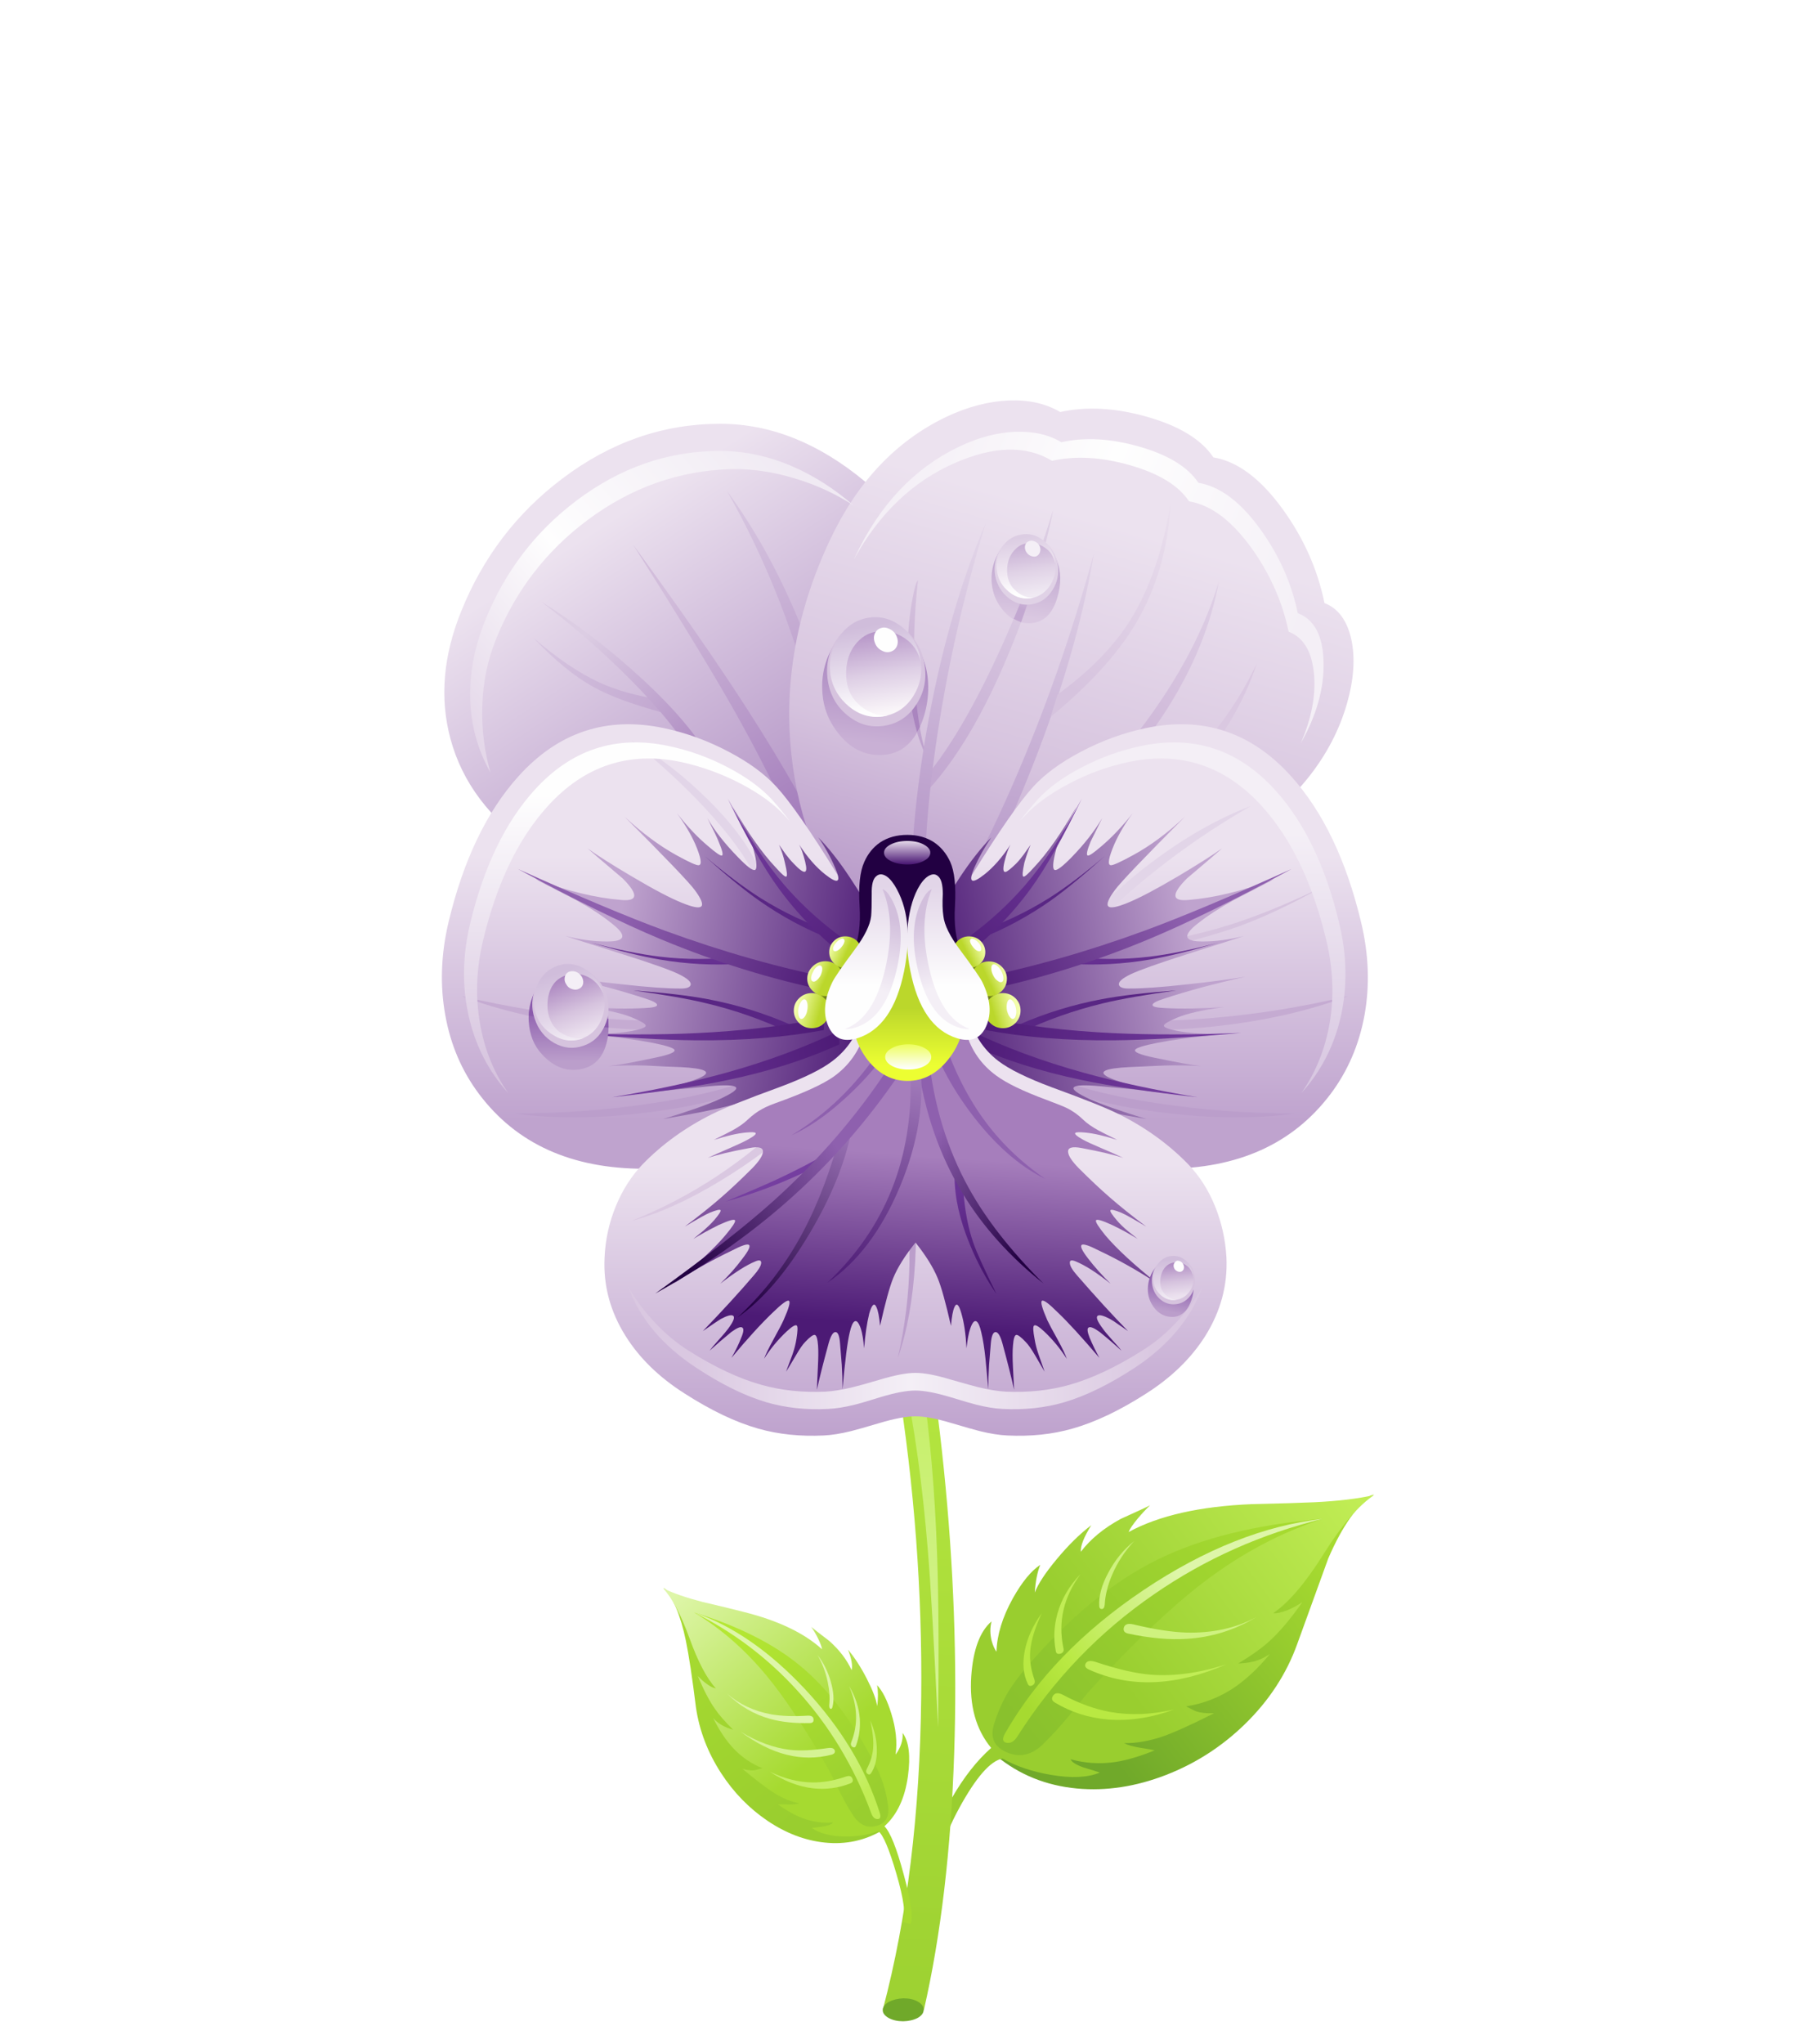 <svg xmlns="http://www.w3.org/2000/svg" xmlns:xlink="http://www.w3.org/1999/xlink" preserveAspectRatio="none" width="284" height="320"><defs><linearGradient id="a" gradientUnits="userSpaceOnUse" x1="-470.438" y1="1071.513" x2="-410.362" y2="1024.587" spreadMethod="pad"><stop offset="0%" stop-color="#70A92A"/><stop offset="100%" stop-color="#A6DA30"/></linearGradient><linearGradient id="b" gradientUnits="userSpaceOnUse" x1="-469.637" y1="1049.313" x2="-406.162" y2="1001.488" spreadMethod="pad"><stop offset="0%" stop-color="#99CE2F"/><stop offset="100%" stop-color="#C1ED55"/></linearGradient><linearGradient id="c" gradientUnits="userSpaceOnUse" x1="-492.2" y1="1066.05" x2="-429.4" y2="1013.35" spreadMethod="pad"><stop offset="0%" stop-color="#89C12D"/><stop offset="100%" stop-color="#A6DA30"/></linearGradient><linearGradient id="d" gradientUnits="userSpaceOnUse" x1="-489.087" y1="1062.775" x2="-446.712" y2="1030.825" spreadMethod="pad"><stop offset="0%" stop-color="#A6DA30"/><stop offset="29.804%" stop-color="#B9E942"/><stop offset="100%" stop-color="#DEF6A9"/></linearGradient><linearGradient id="e" gradientUnits="userSpaceOnUse" x1="-546" y1="1168.113" x2="-534.2" y2="942.688" spreadMethod="pad"><stop offset="0%" stop-color="#99CE2F"/><stop offset="100%" stop-color="#B9E942"/></linearGradient><linearGradient id="f" gradientUnits="userSpaceOnUse" x1="-516.587" y1="981.1" x2="-518.012" y2="1063.1" spreadMethod="pad"><stop offset="0%" stop-color="#C7EF6A"/><stop offset="100%" stop-color="#D5F394"/></linearGradient><linearGradient id="g" gradientUnits="userSpaceOnUse" x1="-545.087" y1="1088.112" x2="-579.113" y2="1046.087" spreadMethod="pad"><stop offset="0%" stop-color="#99CE2F"/><stop offset="100%" stop-color="#A6DA30"/></linearGradient><linearGradient id="h" gradientUnits="userSpaceOnUse" x1="-541.95" y1="1072.638" x2="-579.05" y2="1029.962" spreadMethod="pad"><stop offset="0%" stop-color="#A6DA30"/><stop offset="100%" stop-color="#DEF6A9"/></linearGradient><linearGradient id="i" gradientUnits="userSpaceOnUse" x1="-529" y1="1086.412" x2="-565.7" y2="1041.088" spreadMethod="pad"><stop offset="0%" stop-color="#99CE2F"/><stop offset="100%" stop-color="#B4E732"/></linearGradient><linearGradient id="j" gradientUnits="userSpaceOnUse" x1="-530.688" y1="1084.025" x2="-555.412" y2="1055.575" spreadMethod="pad"><stop offset="0%" stop-color="#C1ED55"/><stop offset="29.804%" stop-color="#CFF27F"/><stop offset="100%" stop-color="#DEF6A9"/></linearGradient><linearGradient id="k" gradientUnits="userSpaceOnUse" x1="-600.487" y1="750.2" x2="-545.612" y2="834.7" spreadMethod="pad"><stop offset="0%" stop-color="#ECE2EF"/><stop offset="100%" stop-color="#AE8DC2"/></linearGradient><linearGradient id="l" gradientUnits="userSpaceOnUse" x1="-619.837" y1="781.337" x2="-581.363" y2="802.663" spreadMethod="pad"><stop offset="0%" stop-color="#D8C7E1"/><stop offset="100%" stop-color="#BFA3CE"/></linearGradient><linearGradient id="m" gradientUnits="userSpaceOnUse" x1="-605.575" y1="779.5" x2="-573.325" y2="812.9" spreadMethod="pad"><stop offset="0%" stop-color="#DCCDE3"/><stop offset="100%" stop-color="#AA85BF"/></linearGradient><linearGradient id="n" gradientUnits="userSpaceOnUse" x1="-585.575" y1="769.613" x2="-540.825" y2="844.087" spreadMethod="pad"><stop offset="0%" stop-color="#D2BDDB"/><stop offset="100%" stop-color="#986DB4"/></linearGradient><linearGradient id="o" gradientUnits="userSpaceOnUse" x1="-568.462" y1="743.962" x2="-549.837" y2="787.837" spreadMethod="pad"><stop offset="0%" stop-color="#D8C7E1"/><stop offset="100%" stop-color="#BFA3CE"/></linearGradient><linearGradient id="p" gradientUnits="userSpaceOnUse" x1="-466.6" y1="750.8" x2="-496.4" y2="854.7" spreadMethod="pad"><stop offset="0%" stop-color="#ECE2EF"/><stop offset="63.137%" stop-color="#D6C3DE"/><stop offset="100%" stop-color="#BB9ECB"/></linearGradient><linearGradient id="q" gradientUnits="userSpaceOnUse" x1="-517.337" y1="807.425" x2="-520.262" y2="765.675" spreadMethod="pad"><stop offset="0%" stop-color="#BFA3CE"/><stop offset="100%" stop-color="#D6C3DE"/></linearGradient><linearGradient id="r" gradientUnits="userSpaceOnUse" x1="-427.262" y1="765.013" x2="-466.537" y2="805.688" spreadMethod="pad"><stop offset="0%" stop-color="#E2D5E8"/><stop offset="100%" stop-color="#CDB5D7"/></linearGradient><linearGradient id="s" gradientUnits="userSpaceOnUse" x1="-482.9" y1="753.412" x2="-503.5" y2="842.688" spreadMethod="pad"><stop offset="0%" stop-color="#E2D5E8"/><stop offset="100%" stop-color="#B799C9"/></linearGradient><linearGradient id="t" gradientUnits="userSpaceOnUse" x1="-459.4" y1="838.025" x2="-459.4" y2="907.775" spreadMethod="pad"><stop offset="0%" stop-color="#ECE2EF"/><stop offset="100%" stop-color="#BFA3CE"/></linearGradient><linearGradient id="u" gradientUnits="userSpaceOnUse" x1="-444.95" y1="861.538" x2="-513.75" y2="876.163" spreadMethod="pad"><stop offset="0%" stop-color="#BFA3CE"/><stop offset="100%" stop-color="#4C1A75"/></linearGradient><linearGradient id="v" gradientUnits="userSpaceOnUse" x1="-448.75" y1="898.537" x2="-505.25" y2="887.563" spreadMethod="pad"><stop offset="0%" stop-color="#753EA0"/><stop offset="100%" stop-color="#4C1A75"/></linearGradient><linearGradient id="w" gradientUnits="userSpaceOnUse" x1="-474.887" y1="829.2" x2="-513.612" y2="866.6" spreadMethod="pad"><stop offset="0%" stop-color="#753EA0"/><stop offset="100%" stop-color="#4C1A75"/></linearGradient><linearGradient id="x" gradientUnits="userSpaceOnUse" x1="-439.025" y1="885.288" x2="-501.275" y2="883.113" spreadMethod="pad"><stop offset="0%" stop-color="#753EA0"/><stop offset="100%" stop-color="#4C1A75"/></linearGradient><linearGradient id="y" gradientUnits="userSpaceOnUse" x1="-447.637" y1="853.45" x2="-500.963" y2="872.85" spreadMethod="pad"><stop offset="0%" stop-color="#8E60AE"/><stop offset="100%" stop-color="#4C1A75"/></linearGradient><linearGradient id="z" gradientUnits="userSpaceOnUse" x1="-448.3" y1="832.013" x2="-448.3" y2="897.487" spreadMethod="pad"><stop offset="0%" stop-color="#F4EFF6"/><stop offset="100%" stop-color="#D8C7E1"/></linearGradient><linearGradient id="A" gradientUnits="userSpaceOnUse" x1="-583.7" y1="838.025" x2="-583.7" y2="907.775" spreadMethod="pad"><stop offset="0%" stop-color="#ECE2EF"/><stop offset="100%" stop-color="#BFA3CE"/></linearGradient><linearGradient id="B" gradientUnits="userSpaceOnUse" x1="-598.188" y1="861.938" x2="-529.112" y2="875.362" spreadMethod="pad"><stop offset="0%" stop-color="#BFA3CE"/><stop offset="100%" stop-color="#4C1A75"/></linearGradient><linearGradient id="C" gradientUnits="userSpaceOnUse" x1="-594.3" y1="898.537" x2="-537.8" y2="887.563" spreadMethod="pad"><stop offset="0%" stop-color="#753EA0"/><stop offset="100%" stop-color="#4C1A75"/></linearGradient><linearGradient id="D" gradientUnits="userSpaceOnUse" x1="-568.337" y1="829.45" x2="-528.962" y2="866.15" spreadMethod="pad"><stop offset="0%" stop-color="#753EA0"/><stop offset="100%" stop-color="#4C1A75"/></linearGradient><linearGradient id="E" gradientUnits="userSpaceOnUse" x1="-604.025" y1="885.288" x2="-541.775" y2="883.113" spreadMethod="pad"><stop offset="0%" stop-color="#753EA0"/><stop offset="100%" stop-color="#4C1A75"/></linearGradient><linearGradient id="F" gradientUnits="userSpaceOnUse" x1="-595.675" y1="854.113" x2="-542.025" y2="872.587" spreadMethod="pad"><stop offset="0%" stop-color="#8E60AE"/><stop offset="100%" stop-color="#4C1A75"/></linearGradient><linearGradient id="G" gradientUnits="userSpaceOnUse" x1="-518.7" y1="919.087" x2="-518.7" y2="990.012" spreadMethod="pad"><stop offset="0%" stop-color="#ECE2EF"/><stop offset="100%" stop-color="#BFA3CE"/></linearGradient><linearGradient id="H" gradientUnits="userSpaceOnUse" x1="-519.525" y1="962.05" x2="-516.375" y2="917.05" spreadMethod="pad"><stop offset="0%" stop-color="#4C1A75"/><stop offset="100%" stop-color="#A67EBC"/></linearGradient><linearGradient id="I" gradientUnits="userSpaceOnUse" x1="-497.563" y1="952.3" x2="-508.138" y2="926.1" spreadMethod="pad"><stop offset="0%" stop-color="#401068"/><stop offset="100%" stop-color="#6A3496"/></linearGradient><linearGradient id="J" gradientUnits="userSpaceOnUse" x1="-483.113" y1="935.025" x2="-512.487" y2="910.375" spreadMethod="pad"><stop offset="0%" stop-color="#220042"/><stop offset="100%" stop-color="#8E60AE"/></linearGradient><linearGradient id="K" gradientUnits="userSpaceOnUse" x1="-523.5" y1="896" x2="-534.2" y2="951.1" spreadMethod="pad"><stop offset="0%" stop-color="#A079B9"/><stop offset="100%" stop-color="#4C1A75"/></linearGradient><linearGradient id="L" gradientUnits="userSpaceOnUse" x1="-536.025" y1="910.85" x2="-561.075" y2="957.95" spreadMethod="pad"><stop offset="0%" stop-color="#9C74B7"/><stop offset="100%" stop-color="#220042"/></linearGradient><linearGradient id="M" gradientUnits="userSpaceOnUse" x1="-580.337" y1="944.987" x2="-540.863" y2="913.013" spreadMethod="pad"><stop offset="0%" stop-color="#220042"/><stop offset="100%" stop-color="#8E60AE"/></linearGradient><linearGradient id="N" gradientUnits="userSpaceOnUse" x1="-477.6" y1="794.137" x2="-444.5" y2="743.163" spreadMethod="pad"><stop offset="0%" stop-color="#D6C3DE"/><stop offset="100%" stop-color="#ECE2EF"/></linearGradient><linearGradient id="O" gradientUnits="userSpaceOnUse" x1="-488.962" y1="767.938" x2="-514.538" y2="816.063" spreadMethod="pad"><stop offset="0%" stop-color="#DCCDE3"/><stop offset="100%" stop-color="#C3A8D1"/></linearGradient><linearGradient id="P" gradientUnits="userSpaceOnUse" x1="-496.925" y1="755.2" x2="-515.075" y2="833.8" spreadMethod="pad"><stop offset="0%" stop-color="#E2D5E8"/><stop offset="100%" stop-color="#B799C9"/></linearGradient><linearGradient id="Q" gradientUnits="userSpaceOnUse" x1="-594.8" y1="822.038" x2="-594.8" y2="896.262" spreadMethod="pad"><stop offset="0%" stop-color="#FEFEFE"/><stop offset="100%" stop-color="#D6C3DE"/></linearGradient><linearGradient id="R" gradientUnits="userSpaceOnUse" x1="-638.487" y1="803.087" x2="-555.813" y2="731.212" spreadMethod="pad"><stop offset="0%" stop-color="#E4D7E9"/><stop offset="45.098%" stop-color="#FEFEFE"/><stop offset="100%" stop-color="#F0EAF3"/></linearGradient><linearGradient id="S" gradientUnits="userSpaceOnUse" x1="-522.25" y1="734.287" x2="-417.35" y2="778.813" spreadMethod="pad"><stop offset="0%" stop-color="#F4EFF6"/><stop offset="45.098%" stop-color="#FEFEFE"/><stop offset="100%" stop-color="#F4EFF6"/></linearGradient><linearGradient id="T" gradientUnits="userSpaceOnUse" x1="-520.55" y1="893.075" x2="-520.55" y2="878.025" spreadMethod="pad"><stop offset="0%" stop-color="#ECFE32"/><stop offset="100%" stop-color="#BBD72B"/></linearGradient><linearGradient id="U" gradientUnits="userSpaceOnUse" x1="-550.05" y1="877.625" x2="-543.95" y2="879.375" spreadMethod="pad"><stop offset="0%" stop-color="#F3FEAC"/><stop offset="100%" stop-color="#BBD72B"/></linearGradient><linearGradient id="V" gradientUnits="userSpaceOnUse" x1="-547.087" y1="868.313" x2="-542.413" y2="870.388" spreadMethod="pad"><stop offset="0%" stop-color="#F3FEAC"/><stop offset="100%" stop-color="#BBD72B"/></linearGradient><linearGradient id="W" gradientUnits="userSpaceOnUse" x1="-541.125" y1="861.6" x2="-536.875" y2="863.5" spreadMethod="pad"><stop offset="0%" stop-color="#F3FEAC"/><stop offset="100%" stop-color="#BBD72B"/></linearGradient><linearGradient id="X" gradientUnits="userSpaceOnUse" x1="-531.7" y1="872.025" x2="-531.7" y2="845.975" spreadMethod="pad"><stop offset="0%" stop-color="#FEFEFE"/><stop offset="100%" stop-color="#E2D5E8"/></linearGradient><linearGradient id="Y" gradientUnits="userSpaceOnUse" x1="-525.15" y1="854.313" x2="-529.85" y2="873.188" spreadMethod="pad"><stop offset="0%" stop-color="#D2BFDC"/><stop offset="100%" stop-color="#F4EFF6"/></linearGradient><linearGradient id="Z" gradientUnits="userSpaceOnUse" x1="-492" y1="877.663" x2="-498.1" y2="879.538" spreadMethod="pad"><stop offset="0%" stop-color="#F3FEAC"/><stop offset="100%" stop-color="#BBD72B"/></linearGradient><linearGradient id="aa" gradientUnits="userSpaceOnUse" x1="-494.988" y1="868.375" x2="-499.613" y2="870.525" spreadMethod="pad"><stop offset="0%" stop-color="#F3FEAC"/><stop offset="100%" stop-color="#BBD72B"/></linearGradient><linearGradient id="ab" gradientUnits="userSpaceOnUse" x1="-500.938" y1="861.663" x2="-505.163" y2="863.637" spreadMethod="pad"><stop offset="0%" stop-color="#F3FEAC"/><stop offset="100%" stop-color="#BBD72B"/></linearGradient><linearGradient id="ac" gradientUnits="userSpaceOnUse" x1="-510.1" y1="872.025" x2="-510.1" y2="845.975" spreadMethod="pad"><stop offset="0%" stop-color="#FEFEFE"/><stop offset="100%" stop-color="#E2D5E8"/></linearGradient><linearGradient id="ad" gradientUnits="userSpaceOnUse" x1="-517.038" y1="854.275" x2="-512.163" y2="872.425" spreadMethod="pad"><stop offset="0%" stop-color="#D2BFDC"/><stop offset="100%" stop-color="#F4EFF6"/></linearGradient><linearGradient id="ae" gradientUnits="userSpaceOnUse" x1="-520.6" y1="894.087" x2="-520.6" y2="887.712" spreadMethod="pad"><stop offset="0%" stop-color="#FEFEFE"/><stop offset="100%" stop-color="#EEFE61"/></linearGradient><linearGradient id="af" gradientUnits="userSpaceOnUse" x1="-520.9" y1="840.063" x2="-520.9" y2="834.138" spreadMethod="pad"><stop offset="0%" stop-color="#4C1A75"/><stop offset="100%" stop-color="#E2D5E8"/></linearGradient><linearGradient id="ag" gradientUnits="userSpaceOnUse" x1="-610.012" y1="892.188" x2="-610.288" y2="875.713" spreadMethod="pad"><stop offset="0%" stop-color="#BB9ECB"/><stop offset="100%" stop-color="#8756AA"/></linearGradient><linearGradient id="ah" gradientUnits="userSpaceOnUse" x1="-606.4" y1="885.212" x2="-612.5" y2="869.288" spreadMethod="pad"><stop offset="0%" stop-color="#ECE2EF"/><stop offset="38.824%" stop-color="#D6C3DE"/><stop offset="100%" stop-color="#A67EBC"/></linearGradient><linearGradient id="ai" gradientUnits="userSpaceOnUse" x1="-607.063" y1="885.125" x2="-612.737" y2="868.675" spreadMethod="pad"><stop offset="0%" stop-color="#F0EAF3"/><stop offset="38.824%" stop-color="#E2D5E8"/><stop offset="100%" stop-color="#D0BDDB"/></linearGradient><linearGradient id="aj" gradientUnits="userSpaceOnUse" x1="-452.675" y1="957.975" x2="-450.725" y2="948.825" spreadMethod="pad"><stop offset="0%" stop-color="#BB9ECB"/><stop offset="100%" stop-color="#8756AA"/></linearGradient><linearGradient id="ak" gradientUnits="userSpaceOnUse" x1="-449.938" y1="954.188" x2="-451.163" y2="944.213" spreadMethod="pad"><stop offset="0%" stop-color="#ECE2EF"/><stop offset="38.824%" stop-color="#D6C3DE"/><stop offset="100%" stop-color="#A67EBC"/></linearGradient><linearGradient id="al" gradientUnits="userSpaceOnUse" x1="-450.188" y1="954.088" x2="-451.212" y2="944.313" spreadMethod="pad"><stop offset="0%" stop-color="#F0EAF3"/><stop offset="38.824%" stop-color="#E2D5E8"/><stop offset="100%" stop-color="#D0BDDB"/></linearGradient><linearGradient id="am" gradientUnits="userSpaceOnUse" x1="-531.088" y1="808.025" x2="-528.313" y2="785.475" spreadMethod="pad"><stop offset="0%" stop-color="#C9B0D5"/><stop offset="100%" stop-color="#AB88C1"/></linearGradient><linearGradient id="an" gradientUnits="userSpaceOnUse" x1="-526.95" y1="800.225" x2="-531.05" y2="774.375" spreadMethod="pad"><stop offset="0%" stop-color="#FAF6F9"/><stop offset="38.824%" stop-color="#DECFE5"/><stop offset="100%" stop-color="#A67EBC"/></linearGradient><linearGradient id="ao" gradientUnits="userSpaceOnUse" x1="-527.325" y1="799.175" x2="-531.175" y2="777.325" spreadMethod="pad"><stop offset="0%" stop-color="#FEFEFE"/><stop offset="38.824%" stop-color="#EAE2EF"/><stop offset="100%" stop-color="#D0BDDB"/></linearGradient><linearGradient id="ap" gradientUnits="userSpaceOnUse" x1="-490.813" y1="775.038" x2="-488.987" y2="760.163" spreadMethod="pad"><stop offset="0%" stop-color="#DAC8E1"/><stop offset="100%" stop-color="#C1A8D0"/></linearGradient><linearGradient id="aq" gradientUnits="userSpaceOnUse" x1="-487.388" y1="766.438" x2="-490.813" y2="772.862" spreadMethod="pad"><stop offset="0%" stop-color="#DCCDE3"/><stop offset="100%" stop-color="#C3A8D1"/></linearGradient><linearGradient id="ar" gradientUnits="userSpaceOnUse" x1="-488.125" y1="769.262" x2="-490.775" y2="752.538" spreadMethod="pad"><stop offset="0%" stop-color="#F0EAF3"/><stop offset="38.824%" stop-color="#E0D2E6"/><stop offset="100%" stop-color="#BB9ECB"/></linearGradient><linearGradient id="as" gradientUnits="userSpaceOnUse" x1="-488.412" y1="768.15" x2="-490.887" y2="754.05" spreadMethod="pad"><stop offset="0%" stop-color="#FEFEFE"/><stop offset="38.824%" stop-color="#F0E8F2"/><stop offset="100%" stop-color="#DCCDE3"/></linearGradient><linearGradient id="at" gradientUnits="userSpaceOnUse" x1="-579" y1="967.75" x2="-456.1" y2="967.75" spreadMethod="pad"><stop offset="0%" stop-color="#DAC8E1"/><stop offset="47.843%" stop-color="#F4EFF6"/><stop offset="100%" stop-color="#DAC8E1"/></linearGradient><filter id="av" x="-20%" y="-20%" width="140%" height="140%" color-interpolation-filters="sRGB"><feColorMatrix in="SourceGraphic" values="0.88 0 0 0 0 0 0.88 0 0 0 0 0 0.88 0 0 0 0 0 1 0" result="result1"/></filter><filter id="aT" x="-20%" y="-20%" width="140%" height="140%" color-interpolation-filters="sRGB"><feColorMatrix in="SourceGraphic" values="0.96 0 0 0 0 0 0.96 0 0 0 0 0 0.96 0 0 0 0 0 1 0" result="result1"/></filter><path fill="#FFF" fill-opacity="0" d="M284 0H0v320h284V0z" id="au"/><path fill="url(#a)" d="M-476.1 1083.8q11.5 1.05 23.4-3.55 11.75-4.55 20.85-13.4 9.55-9.3 13.8-21.1 8-22.1 8.2-22.6 5.65-13.05 12.1-16.95-28.9 12.3-33.4 14.8-4.55 2.6-15.35 10.9-4.65 3.25-15.35 9.7-11 6.55-16 10.05-17.9 12.35-19.55 23.55 9.05 7.45 21.3 8.6z" id="aw"/><path fill="url(#b)" d="M-498.75 1073.1q-5.7 5.05-10.45 13.35-5.05 8.95-6.25 17.1.65.1 2.2 1.2 1.6 1.1 2.25 1.25-3-4.5 3.8-17 6.65-12.2 11.45-13.1 5.35 3.05 12.75 4.3 8.1 1.4 12.9-.6-.95-.35-4.3-1.35-2.95-1.05-3.4-2.15 5.85 1.6 11.9.7 4.45-.7 10.25-3.05-.6-.2-3.85-.7-2.75-.45-4.2-1.2 4.8.05 10.15-1.75 4.7-1.65 13.6-6.15-3 .1-4.6-.45-.45-.1-2.8-1.35 6.45-1 12-4.5 5.2-3.35 10.1-9.3-1.85 1.2-3.35 1.7-2.1.7-5 .8 5.3-3.2 8.3-5.95 4-3.65 8.6-10.2-1.95 1.3-4.05 2.15-2.25.85-3.65.75 6.15-4.15 13.35-15.65 7.15-11.4 13.3-15.5-6.4 1.45-15.8 1.9-5.4.25-16.45.5-20.55.85-32.5 7.35.45-1.2 2.4-3.55 1.55-1.85 3.25-3.5-1.2.65-7.75 3.6-6.7 3.65-10.5 8.65-.2-2.25 2.75-7-4.55 3.45-9.15 9-4.45 5.35-5.75 8.75.3-4.5 1.45-7.3-3.6 2.35-7.25 8.85-4.1 7.4-4.3 14.05-.75-1.05-1.25-2.8-.7-2.7-.05-5.2-4.6 3.95-5.35 14.4-.8 11.65 5.25 18.95z" id="ax"/><path fill="url(#c)" d="M-498 1066.85q-1.65 5.3 3.45 7.45 5.15 2.15 9.6-2.3 3.7-3.65 7.25-8 4.25-5.3 5.45-6.6 16.95-18.35 29.3-27.8 15.1-11.55 31.75-16.9-26.45 2.25-43.75 10.8-17.7 8.75-34.45 28.3-2.9 3.4-4.65 6.2-2.45 4-3.95 8.85z" id="ay"/><path fill="url(#d)" d="M-494.7 1071.75q1.6.3 2.85-1.65 14.4-22.65 36.2-37.6 20.1-13.85 44.45-19.8-23.25 2.65-47.3 18.75-24.3 16.3-36.6 37.85-1.2 2.1.4 2.45z" id="az"/><path fill="#B9E942" d="M-450.45 1062.95q-9 2.1-17.05.65-5.95-1.1-12.25-4.45-1.85-1-2.65.15-.8 1.15.55 1.9 6.3 3.75 13.8 4.4 8.45.7 17.6-2.65z" id="aA"/><path fill="#C1ED55" d="M-456.6 1053.8q-5.85-.45-14.4-3.3-2.2-.75-2.8.3-.6 1.05.95 1.7 16.15 7.25 36.15-1.45-10.65 3.45-19.9 2.75z" id="aB"/><path fill="#CFF27F" d="M-447.25 1042.7q-5.9-.2-13.95-2.15-2.15-.5-2.55.8-.35 1.25 1.05 1.6 8.7 1.85 15.55 1.4 9.75-.6 18.2-5.65-8 4.25-18.3 4z" id="aC"/><path fill="#B9E942" d="M-487.4 1054.9q-1.35-3.85-1.05-7.35.35-4.2 3.05-9.95-3.4 4.65-4.45 9.7-1.05 5.15.75 8.9.35.85 1.25.4.9-.45.45-1.7z" id="aD"/><path fill="#C1ED55" d="M-475.15 1027.25q-4.55 4.7-6.15 10.55-1.35 4.95-.4 9.8.15.95 1.25.65 1.05-.35.75-1.5-2.2-10.35 4.55-19.5z" id="aE"/><path fill="#CFF27F" d="M-466.8 1027.35q2.1-4.85 5.75-8.75-4.15 3.3-6.8 8.3-2.65 4.9-2.4 8.85.05.75.7.75.65-.05.75-1.2.2-3.75 2-7.95z" id="aF"/><path fill="url(#e)" d="M-543.2 869.5q-3.3-.15-19.8-1.1 11.5 8.8 22.35 38.4 10.8 29.4 17.15 69.1 6.75 42.35 6.3 83.75-.5 46.1-10.1 82.35l10.8.2q6.75-29.55 8-67.8 1.2-36.3-2.75-75-3.9-38.2-12.1-71.8-8.4-34.55-19.85-58.1z" id="aG"/><path fill="url(#f)" d="M-516.9 976.9l-4.9-1.8q4.25 20.1 6.35 45.9 1.1 13.15 2.7 46.7.35-28.25-.25-45.3-.85-25-3.9-45.5z" id="aH"/><path fill="#70A92A" d="M-521.9 1139.1q-2.25.1-3.85.95-1.55.9-1.6 2.15 0 1.2 1.6 2.1 1.6.85 3.8.85 2.25-.05 3.85-.9 1.55-.9 1.55-2.15t-1.55-2.15q-1.55-.85-3.8-.85z" id="aI"/><path fill="url(#g)" d="M-555.95 1056.25q-6.1-7.55-8.85-10-2.6-2.4-20.45-15.4 3.85 3.7 6 14.05 1.2 5.85 2.65 17.55 1.35 9.15 6.6 17.25 4.95 7.65 12.25 12.6 7.35 4.95 15.15 5.75 8.3.85 15.25-3.3.3-8.35-10.1-19.75-13.1-12.75-18.5-18.75z" id="aJ"/><path fill="url(#h)" d="M-528.8 1062.1q-.4-2.65-2.7-7.15-2.35-4.6-5-7.75 1.4 3.6.95 5.4-1.9-4.15-5.9-7.7-4-3.05-4.75-3.7.9 1.25 1.75 2.95.95 1.95 1.1 2.95-7.1-6.45-20.7-9.85-3.65-.95-10.9-2.65-6.2-1.6-10.3-3.55 3.55 3.8 6.95 13.15 3.35 9.3 6.95 13.2-.95-.1-2.3-1.1-1.3-.9-2.45-2.15 2.25 5.45 4.5 8.65 1.6 2.35 4.8 5.5-3.35-.9-5.25-3.05 2.5 5.05 5.55 8.2 3.25 3.35 7.45 5-.75.2-2.05.55-1.2.15-3.2-.35 5.45 4.55 8.35 6.35 3.35 2.1 6.55 2.7-1.05.35-2.9.3-2.25-.05-2.7 0 3.55 2.5 6.5 3.6 3.95 1.5 8.05 1.15-.5.7-2.6 1.05-1.1.2-3 .4 2.95 2.1 8.5 2.25 5.1.05 9.05-1.4 1.9 1.45 4.75 11.2 2.95 10.05 1.7 12.8.45 0 1.05.2.6.2 1 .2 1.05-2.5-1.8-12.95-2.8-10.45-5.1-12.75 5-4.5 6.2-13.2 1.1-8-1.4-11.4.2 2.9-1.85 5.7.7-4.9-1.15-10.85-1.6-5.2-3.75-7.45.45 2.2.05 5.55z" id="aK"/><path fill="url(#i)" d="M-557.95 1054.1q7.15 8.65 16.15 24.35.5.9 2.75 5.45 1.75 3.65 3.8 6.85 2.45 3.8 6.1 2.95 3.65-.9 3.25-5-.65-6.1-3.9-12.05-8.7-16.5-19.45-25.3-10.45-8.6-27.85-13.95 10.5 6.25 19.15 16.7z" id="aL"/><path fill="url(#j)" d="M-530.4 1090.25q.6 1.65 1.7 1.6 1.1 0 .55-1.7-5.5-17.35-19.7-32.55-14.05-15-29.25-20.2 15.5 7.7 27.2 20.55 12.7 13.9 19.5 32.3z" id="aM"/><path fill="#C7EF6A" d="M-545.85 1082.2q-5.5-.05-11.3-2.85 5.7 3.75 11.45 4.4 5.1.55 9.8-1.3.95-.35.55-1.3-.4-.95-1.7-.5-4.65 1.6-8.8 1.55z" id="aN"/><path fill="#D5F394" d="M-551.85 1073.6q-6.3-.75-12.95-4.75 12.2 9.05 23.9 6.05 1.15-.3.9-1.15-.3-.85-1.9-.6-6.05.9-9.95.45z" id="aO"/><path fill="#DEF6A9" d="M-547.25 1064.6q-5.4.35-9.5-.35-6.85-1.25-11.7-5.5 4.95 4.9 11.4 6.7 4.5 1.25 10.55 1.1 1.05-.05.9-1.05-.1-1-1.65-.9z" id="aP"/><path fill="#C7EF6A" d="M-530.65 1065.85q1.05 4.55.75 7.6-.25 2.55-1.65 5.2-.4.8.15 1.25.55.45.95-.1 1.65-2.45 1.55-6.35-.05-3.8-1.75-7.6z" id="aQ"/><path fill="#D5F394" d="M-536.2 1056.85q3.35 7.75.55 14.75-.3.85.35 1.25.65.35.9-.35 1.25-3.35 1-7.15-.35-4.45-2.8-8.5z" id="aR"/><path fill="#DEF6A9" d="M-544.55 1048.6q1.9 3.3 2.7 7.15.7 3.3.4 6.05-.05.9.35 1 .35.1.5-.5.7-2.7-.45-6.7t-3.5-7z" id="aS"/><path fill="url(#k)" d="M-611.85 738.55q-18.05 13.6-26.65 34.95-7.15 17.6-2.85 33.6 4.65 17.3 21.9 29.05 9.25 6.3 20.9 20.25 10 12 18.55 15.95 3.65 1.7 12.5 2.5 9.45.85 18.55.1 24.1-2 24.1-12.95.65 0 .65-.3 0-.35.6-.35 0-.15 1.65-.45 1.9-.3 2.6-1.35 15.7-20.9 19.05-43.35 3.5-23.55-7.2-45.35-9-18.6-24.55-31.55-18.3-15.2-38.15-15.2-22.55 0-41.65 14.45z" id="aU"/><path fill="url(#l)" d="M-603.75 793.4q6.3 3.55 18.3 6.8.5-.65-.45-1.75-1-1.05-.5-1.75-9-1.35-15.75-4.45-7.9-3.65-17.3-11.7 8.45 8.85 15.7 12.85z" id="aV"/><path fill="url(#m)" d="M-593.55 788.85q-11.8-10.45-23.85-17.85 12.65 9.6 23.35 20.35 12.25 12.3 17.3 21.6.45-.8 1.15-1.5.8-.75 1.25-1.45-6.25-9.7-19.2-21.15z" id="aW"/><path fill="url(#n)" d="M-539.95 840.45q-8.2-17.95-23.2-41.25-11.65-18.1-30-43.2 18.6 29.35 27.25 44.75 13.75 24.6 20.9 44.7 1.45-1.15 2.55-2.5 1-1.35 2.5-2.5z" id="aX"/><path fill="url(#o)" d="M-549.45 776.1q-8.05-19.45-18.95-34.25 10.05 17.65 16.95 37.55 7.25 21 7.6 35.15 1.05-.55 2.05-1.65 1-1.1 2.15-1.75-1.8-15.7-9.8-35.05z" id="aY"/><path fill="url(#p)" d="M-494.1 717.95q-8.15.35-16.65 4.4-19.8 9.55-30.55 32.45-13.15 28-10.15 56.35 2.8 26.5 19 48.05.7 1.05 2.65 1.4 1.75.25 1.75.45.6 0 .6.35 0 .3.6.3 0 11.2 24.6 13.25 9.3.8 18.9-.1 9.1-.8 12.8-2.55 5.55-2.55 9.8-7.8 2.25-2.85 6.8-10.55 4.3-7.3 7.65-11.2 5.25-6.05 12.35-9.85 11.25-5.95 19.1-15.9 6.95-8.85 9.9-19.05 2.75-9.55 1.2-16.95-1.65-7.55-7.1-9.65-2.65-13.05-10.8-24.45-8.85-12.35-18.5-13.95-4.7-7.05-17.5-10.7-12.5-3.55-22.9-1.25-5.6-3.35-13.55-3.05z" id="aZ"/><path fill="url(#q)" d="M-518.05 765.35q-.7.55-1.55 5.4-1 5.5-1.2 12-.55 18.4 5.55 30.35-3.05-8.1-3.7-22.3-.55-12.55.9-25.45z" id="ba"/><path fill="#DAC8E1" d="M-473.15 836.2q13.85-5.45 26.3-18.9 12.85-13.95 18.15-30.05-6.85 14.75-20.3 28.35-13.85 14-27.45 19.25 1.1.7 1.65.7.55 0 1.65.65z" id="bb"/><path fill="url(#r)" d="M-475.95 824.55q12.85-8.6 23.35-24.9 10.75-16.8 13.9-34-4.85 16.2-16.25 32.8-11.8 17.2-24.45 25.55 1.15.45 1.75.3.55-.15 1.7.25z" id="bc"/><path fill="url(#s)" d="M-519.7 869.65q.8-.35 2.7.05 14.9-20.15 27.8-52 12.85-31.6 17.55-59.45-8.85 32.3-21.7 61.6-14.6 33.35-29.1 49.7 1.9.45 2.75.1z" id="bd"/><path fill="url(#t)" d="M-400.3 880q2.15-11.85-.9-24.55-5.85-24.45-18.4-38.4-15.75-17.5-38.35-12.75-8.95 1.9-17.15 6.25-8 4.2-12.6 9.25-5.45 6-15.8 22.7-8.3 13.4-15.85 18.55l1.3 29.4q3.6 0 12.15 6.3 4.5 3.35 11.1 8.75 13.25 9.5 18.6 11.65 8.15 3.3 23.35 3.3 28.75 0 43.6-19.7 6.8-9.05 8.95-20.75z" id="be"/><path fill="#D6C3DE" d="M-457.85 862.35q-1.4.8-.75 1.15 16.2-3.75 24.9-6.85 9.85-3.55 21.75-10.2-13.1 6.3-23.85 9.7-9.25 2.9-21.35 5.05.65.3-.7 1.15z" id="bf"/><path fill="#E2D5E8" d="M-476 859.2q.45.8.4 1.25-.05.4.45 1.25 5.65-8.65 19.2-19.4 11.85-9.5 25.65-17.45-13 4.95-26 14.75-13 9.75-19.7 19.6z" id="bg"/><path fill="#C5ABD2" d="M-472.35 881.05q.4.35.65 1.4 13.85 2.55 33 .35 19-2.15 34.05-7.85-18.3 4.35-36.2 5.8-20.3 1.7-32.15-1.1.25 1.1.65 1.4z" id="bh"/><path fill="#BB9ECB" d="M-485.6 897.65q13.2 5.65 32.1 8 19.15 2.4 34.8.25-18.75-.05-36.5-2.75-20.15-3.05-31.05-8.55 0 1.05.3 1.5.35.4.35 1.55z" id="bi"/><path fill="url(#u)" d="M-479.25 830.75q2.5-4.55 3-5.7-6 10.45-11.15 15.9-2.4 2.7-2.85 2.5-.5-.15.25-3.65.85-2.9 1.65-4.75l-1.8 2.55q-1.1 1.5-2.05 2.45-2 1.95-2.7 2.15-1.05.25-.35-2.65.75-3.05 1.6-4.55-3.25 5-6.85 7.85-5.2 4.1-2.7-1.75 1.85-4.15 4.5-8-4.05 4.1-8.35 10.6-3.8 5.7-6.85 11.75-1.7 3.35-2 4.1-.85 2.25-.6 4.4.95 3.5 2.55 18.2 1.55 14.5 2.6 18.15 2.8 2.55 11.2 4.25 8.4 1.65 11.25.2.9-.5-3.25-5-4.05-4.05-3.3-3.4 9.95 4.75 19.65 7.35 6 1.6 18 3.65-10-3.05-14.85-5.2-5.05-2.3-4.3-3.15.7-.9 7-.3 11.05 1 14.95 1.55-10.15-2.6-12.8-3.9-4.4-2.2 5.55-2.7 6.1-.3 8.85-.4 4.65-.15 10.05.15-3.6-.4-12.5-2.25-5.55-1.15-4.9-2.1.55-.75 5.85-1.8 5.65-1.1 15.95-2.2-7.55-.3-10.8-.95-3.55-.7-3.45-1.4.1-.65 3.45-2.05 3.8-1.65 12.35-2.8-8.95.6-15.6.25-3.2-.15-3.2-.8-.05-.7 3.1-1.7 9.1-3 21.35-5.75-6.4 1.05-15.3 2-10.35 1.15-15.5 1.1-2.2 0-2.5-.95-.35-1.15 3.05-2.8 3.35-1.6 14.75-5.25 14.05-4.45 15.15-4.85-5.65 1.45-10.85 1.45-7.5.05-1.25-4.8 3.8-3 9.5-6.15 6.85-3.55 10.5-5.45-12.45 4.65-22.5 5.45-6.7.65-.45-5.65 8.15-6.9 9.3-7.95-4.2 2.95-11.6 7.35-8.8 5.2-13.4 7.05-4.2 1.7-5 .9-.85-.85 1.75-4.35 2.35-3.15 18.45-19.3-6.9 6.45-13.6 10.1-5.2 2.85-6 2.7-1.3-.2 1-5.6 1.875-4.172 4.9-8.2-4.207 5.324-8.4 8.85-2.9 2.5-3.5 2.4-.75-.1.75-3.75.15-.35 3.05-6.15-3.05 5.15-8 10.25-3.65 3.75-4.55 3.45-.95-.35.35-5.35.55-2.2 2.4-5.6z" id="bj"/><path fill="url(#v)" d="M-474.7 897.1q11.45 2.4 30.35 4.5-17.05-2.85-30.15-6.5-16.05-4.45-29.6-10.95-.1 1.8-.3 3.5 13.15 6 29.7 9.45z" id="bk"/><path fill="#592684" d="M-449.9 873.45q-12.3.9-19.65 2.3-11.25 2.1-21.85 6.7l.25 2.1q10.65-5 21.85-7.7 7.3-1.75 19.4-3.4z" id="bl"/><path fill="#592684" d="M-483.1 849.8q5.85-4.15 14.35-11.8-8.2 7-14.8 11.15-8.95 5.6-19.25 9.05l1.1 1.65q9.9-3.95 18.6-10.05z" id="bm"/><path fill="#663091" d="M-478.25 864.45q.1 1.05.3 2 10.6.65 21.1-1.15 6.9-1.15 18.05-4.45-10.5 2.8-18.2 3.7-10.4 1.25-21.25-.1z" id="bn"/><path fill="url(#w)" d="M-515.05 866.05l3.8 2.45q13.75-9.3 22.95-21.9 6.05-8.35 13.45-23.7-7.4 14.05-14.9 22.75-10.2 11.8-25.3 20.4z" id="bo"/><path fill="url(#x)" d="M-466.5 886.6q12.5-.1 33.7-1.95-19.1.75-33.8.05-18.15-.85-33.8-4.05l.25 3.25q15.1 2.85 33.65 2.7z" id="bp"/><path fill="url(#y)" d="M-457.1 859.9q15.25-6.35 37.55-18.45-23.95 10.8-38.75 16.25-23.05 8.45-45.5 12.85l2.5 3.05q22.55-4.65 44.2-13.7z" id="bq"/><path fill="url(#z)" d="M-478.3 819q7.5-4 15.75-5.75 20.75-4.35 35.25 11.7 11.55 12.8 16.9 35.15 2.7 11.2.95 21.75-1.75 10.35-7.45 18.6 7.7-8.5 10.35-20.1 2.65-11.8-.4-24.55-5.3-22.35-16.9-35.15-14.5-16-35.25-11.65-8.2 1.7-15.75 5.65-7.35 3.8-11.6 8.45-2.066 2.262-4.7 5.6l1.25-1.25q4.25-4.6 11.6-8.45z" id="br"/><path fill="url(#A)" d="M-525 890.45l1.25-29.4q-7.5-5.15-15.8-18.55-10.35-16.75-15.8-22.7-4.6-5.05-12.6-9.25-8.2-4.35-17.15-6.25-22.6-4.75-38.35 12.75-12.55 13.95-18.4 38.4-3 12.7-.85 24.55 2.1 11.7 8.9 20.75 14.8 19.7 43.6 19.7 15.25 0 23.4-3.3 5.3-2.15 18.55-11.65 6.6-5.4 11.15-8.75 8.5-6.3 12.1-6.3z" id="bs"/><path fill="#E2D5E8" d="M-560.3 842.8q0-.35.5-.95-3.55-8.7-13.65-18.7-9.45-9.35-20.15-15.6 10.55 8.4 19.25 17.7 9.9 10.65 13.5 18.55.55-.6.55-1z" id="bt"/><path fill="#C5ABD2" d="M-604.35 882.8q19.2 2.2 33-.35.25-1.05.65-1.4.4-.3.65-1.4-11.9 2.8-32.2 1.1-17.85-1.45-36.15-5.8 15.05 5.7 34.05 7.85z" id="bu"/><path fill="#BB9ECB" d="M-624.35 905.9q15.6 2.15 34.8-.25 18.95-2.35 32.1-8 0-1.15.35-1.55.3-.45.3-1.5-10.9 5.5-31.05 8.55-17.75 2.7-36.5 2.75z" id="bv"/><path fill="url(#B)" d="M-563.85 830.75q1.85 3.4 2.45 5.6 1.3 5 .35 5.35-.95.3-4.55-3.45-5.3-5.45-8-10.25 2.55 5.05 2.95 6.15 1.55 3.65.85 3.75-.6.1-3.5-2.4-4.137-3.424-8.35-8.8 3.116 4.26 4.85 8.15 2.3 5.4.95 5.6-.85.15-6-2.7-6.6-3.65-13.6-10.1 16.3 16.3 18.5 19.3 2.6 3.5 1.75 4.35-.8.8-5-.9-4.65-1.85-13.4-7.05-7.55-4.45-11.6-7.35 1.15 1.05 9.3 7.95 6.25 6.3-.45 5.65-10.05-.8-22.5-5.45 10.2 5.25 10.55 5.45 5.65 3.1 9.45 6.15 6.25 4.85-1.3 4.8-5.2 0-10.85-1.45.95.35 15.2 4.85 11.4 3.6 14.75 5.25 3.35 1.65 3.05 2.8-.3.95-2.5.95-5.15.05-15.5-1.1-8.95-.95-15.4-2 11.7 2.55 21.5 5.75 3.1 1 3.05 1.7 0 .65-3.3.8-6.55.35-15.45-.25 8.55 1.15 12.3 2.8 3.35 1.4 3.45 2.05.1.7-3.45 1.4-3.3.65-10.9.95 10 1.05 16.1 2.2 5.25 1.05 5.8 1.8.65.95-4.95 2.1-8.95 1.9-12.45 2.25 5.4-.3 10-.15 5.4.3 8.9.4 9.95.5 5.5 2.7-2.55 1.25-12.75 3.9 2.2-.3 7.45-.8 6.4-.6 7.55-.75 6.3-.6 7 .3.65.85-4.45 3.15-4.95 2.25-14.8 5.2 12.05-2.05 18.05-3.65 9.7-2.6 19.65-7.35.75-.65-3.3 3.4-4.2 4.5-3.3 5 2.9 1.45 11.35-.2 8.4-1.7 11.2-4.25.9-3.45 2.5-18.15 1.55-14.5 2.6-18.2.25-2.15-.6-4.4-.2-.45-2-4.1-2.95-5.95-6.85-11.75-4.3-6.5-8.35-10.6 2.65 3.8 4.45 8 2.55 5.85-2.65 1.75-3.6-2.85-6.85-7.85.85 1.5 1.6 4.55 1.25 5-3 .5-1-1-2.1-2.45l-1.8-2.55q1 2.25 1.55 4.75.85 3.5.35 3.65-.45.2-2.85-2.5-5.15-5.45-11.25-15.9.5 1.1 3.05 5.7z" id="bw"/><path fill="url(#C)" d="M-538.75 887.65l-.2-3.5q-13.55 6.5-29.55 10.95-13.15 3.65-30.2 6.5 18.85-2.1 30.3-4.5 16.55-3.45 29.65-9.45z" id="bx"/><path fill="#592684" d="M-551.9 884.55l.2-2.1q-10.6-4.6-21.8-6.7-7.35-1.4-19.65-2.3 12.15 1.65 19.35 3.4 11.3 2.7 21.9 7.7z" id="by"/><path fill="#592684" d="M-541.3 859.85l1.05-1.65q-10.3-3.45-19.25-9.05-6.55-4.15-14.85-11.15 8.6 7.7 14.45 11.8 8.7 6.1 18.6 10.05z" id="bz"/><path fill="#663091" d="M-565.1 866.45l.3-2q-10.85 1.35-21.25.1-7.7-.9-18.2-3.7 11.15 3.3 18.1 4.45 10.45 1.8 21.05 1.15z" id="bA"/><path fill="url(#D)" d="M-531.8 868.5q2.85-1.9 3.8-2.45-15.1-8.6-25.3-20.4-7.55-8.8-14.9-22.75 7.35 15.35 13.45 23.7 9.2 12.6 22.95 21.9z" id="bB"/><path fill="url(#E)" d="M-542.9 883.9l.2-3.25q-15.6 3.2-33.75 4.05-14.65.7-33.8-.05 21.2 1.85 33.7 1.95 18.5.15 33.65-2.7z" id="bC"/><path fill="url(#F)" d="M-541.75 873.6l2.45-3.05q-22.4-4.4-45.5-12.85-14.65-5.4-38.75-16.25Q-601.3 853.5-586 859.9q21.7 9.05 44.25 13.7z" id="bD"/><path fill="url(#G)" d="M-465.1 906.05q-4.7-2.35-17.6-7.05-9.8-3.65-14.15-6.95-6.2-4.75-8.1-12.85l-13.75-1.7-13.75 1.7q-1.9 8.1-8.15 12.85-4.3 3.3-14.15 6.95-12.9 4.7-17.6 7.05-10.55 5.25-18.3 13.2-4.45 4.65-7.1 11.1-2.65 6.5-2.95 13.5-.55 11 5.55 20.7 5.5 8.75 15.5 15.1 10.5 6.75 19.5 9.3 7.95 2.25 17.25 1.8 3.15-.15 7.2-1.15 2-.5 7.4-2.1 6-1.8 9.6-1.8 3.55 0 9.55 1.8 5.4 1.6 7.4 2.1 4.05 1 7.25 1.15 9.25.45 17.15-1.8 9.05-2.55 19.55-9.3 9.95-6.35 15.5-15.1 6.1-9.75 5.6-20.7-.4-7.05-3-13.5-2.65-6.5-7.1-11.1-7.75-7.95-18.3-13.2z" id="bE"/><path fill="#BB9ECB" d="M-520.1 916.85l-2.45 2.45q2.5 13.35 2.25 26.05-.2 12.4-3.1 25.1 3.75-10.7 4.6-25.4.8-14.2-1.3-28.2z" id="bF"/><path fill="#DAC8E1" d="M-593.6 934.2q10.85-2.9 23.5-10.6 12.1-7.3 22.6-16.95l-3.45-.65q-18.9 18.7-42.65 28.2z" id="bG"/><path fill="url(#H)" d="M-478.9 904.4q-1-.5-5.25-2.1-9.2-3.4-13.25-6.4-5.9-4.3-8-11.45-3.8 1.25-13.3 5.1-1.1-.4-6.9-2.7-4.2-1.65-6.45-2.4-2.15 7.4-8.35 11.8-4.2 2.9-14.1 6.5-3.15 1.1-4.55 1.9-2 1.05-3.95 2.9-1.45 1.4-4 2.8-1.5.8-4.9 2.5 5.15-1.65 8.55-1.95 2.1-.2 2.45.1.45.4-2 1.75-1.55.85-4.65 2.2-3.95 1.7-5.95 2.65 3.85-1.3 10.95-2.6 3.85-.75 3.6 1.1-.2 1.55-2.8 4.2-4.55 4.55-8.25 7.75-3.95 3.45-9.55 7.65 5.1-3.05 6.55-3.65 2.7-1.1 2.9-.65.15.45-1.75 2.65-1.05 1.2-2.75 2.7-.95.8-2.7 2.2 2.65-1.65 6.65-3.65 4.05-1.85 4.35-1.25.3.55-2.6 4-4.2 5-13.6 12.65 6.95-4.65 15.4-8.7 3.75-1.95 4.45-1.5.75.5-1.7 3.65-2.55 3.45-5.85 6.6 5.65-4.4 9.3-5.9 1.55-.65 1.5.45-.1 1.15-1.95 3.25-5.55 6.5-13.45 14.7 3.9-2.7 4.75-3.2 2.55-1.35 3.25-.85.8.55-1.3 3.4-.65.9-2.5 2.95-1.8 2-2.4 2.85 2.65-2.4 5.7-4.9 2.25-1.65 2.9-1.2.7.4-.25 2.65-.95 2.5-2.6 5.35 6.25-7.5 10.9-11.95 3.6-3.5 4.25-3.1.7.4-1.4 5.1-.65 1.45-2.75 5.25-1.75 3.2-2.4 4.95 2.5-3.95 5.95-7.2 2.2-2.05 2.7-1.55.4.4-.1 3.5-.3 1.95-1.05 4.1-.5 1.35-1.7 4.55.35-.5 2.6-4.3 1.5-2.6 2.45-3.55 1.9-2 2.55-1.85.65.15.85 2.8.15 2.05-.05 5.75-.25 5-.25 5.9.85-4.05 3.1-12.3.85-3 1.85-2.9.95.1 1.15 3.05.15 2.05.45 5.55.2 3.1.2 6.45 1-11.3 1.9-14.95.55-2.45 1.25-2.9.85-.55 1.7 1.95.55 1.75.85 5.1.4-5.25 1.35-9.15 1.05-3.6 1.9-1.65.65 1.4.95 4.9 2.05-9.1 3.45-12.55 1.75-4.25 5.9-9.4 4.1 5.15 5.85 9.4 1.45 3.5 3.5 12.55.3-3.55.9-4.9.85-1.95 1.85 1.65 1.05 3.55 1.35 9.15.4-3.55.95-5.1.85-2.5 1.7-1.95.7.45 1.25 2.9.65 2.65 1.1 6.9.1 1.05.75 8.05 0-3.35.2-6.45.3-3.5.45-5.55.25-2.95 1.2-3.05 1-.1 1.85 2.9 2 7.35 3.1 12.3-.2-3.9-.3-5.9-.2-3.6 0-5.75.2-2.65.85-2.8.6-.15 2.5 1.85 1 1 2.5 3.55.85 1.45 2.5 4.3-1.15-3.2-1.6-4.55-.75-2.15-1.05-4.1-.6-3.1-.15-3.5.5-.5 2.7 1.55 3.3 3.1 5.95 7.2-.6-1.75-2.35-4.95-2.15-3.85-2.8-5.25-2.05-4.7-1.4-5.1.65-.45 4.2 3.1 3.95 3.75 10.95 11.95-1.35-2.4-2.6-5.35-.9-2.3-.25-2.65.7-.45 2.95 1.2 3.1 2.5 5.7 4.9-.55-.8-2.45-2.85-1.8-2-2.45-2.95-2.15-2.85-1.35-3.4.7-.5 3.25.85.85.45 2.3 1.5.85.55 2.45 1.7-6.1-6.25-13.45-14.7-1.85-2.1-1.9-3.25-.1-1.1 1.5-.45 3.8 1.55 9.25 5.9-3.4-3.35-5.9-6.6-2.45-3.15-1.7-3.65.7-.45 4.5 1.5 7.85 3.7 15.45 8.7-9.3-7.45-13.7-12.65-2.8-3.45-2.5-4 .3-.6 4.3 1.25 3.45 1.65 6.7 3.65l-2.75-2.2q-1.75-1.5-2.75-2.7-1.9-2.2-1.7-2.65.2-.45 2.9.65 1.6.7 6.55 3.65-5.6-4.2-9.55-7.65-3.7-3.2-8.25-7.75-2.65-2.7-2.8-4.2-.25-1.85 3.6-1.1 7.25 1.35 10.95 2.6-2.05-1-5.95-2.65-3.2-1.35-4.75-2.2-2.4-1.35-1.95-1.75.35-.3 2.5-.1 3.4.3 8.55 1.95-3.45-1.7-4.95-2.5-2.55-1.4-4-2.8-2.05-2-4.45-3.15z" id="bH"/><path fill="url(#I)" d="M-506.1 926l-2.3-3.5q0 8.15 4 17.85 2.95 7.2 7.05 13.1-4.75-9.6-6.1-13.45-2.1-6.05-2.65-14z" id="bI"/><path fill="url(#J)" d="M-518.15 892.65q2.75 19.4 12 34.5 7.95 13 21.2 23.55-12.9-12.85-19.7-25.15-8.55-15.45-10.6-34.75l-2.9 1.85z" id="bJ"/><path fill="#8E60AE" d="M-512 884.25l-3.9-2.9q2.4 11.75 11.55 24.1 9.4 12.6 20 17.75-9.95-6.8-16.6-16.1-6.85-9.55-11.05-22.85z" id="bK"/><path fill="#8E60AE" d="M-526 889.35l-2.2-.15q-9.5 14.2-23.25 22.45 6.5-2.9 13.45-9.1 6.7-5.9 12-13.2z" id="bL"/><path fill="url(#K)" d="M-517.55 892.25l-2.45 3.35q1 33.2-21.95 54.9 11.9-8.05 19.15-25.35 7.2-17.25 5.25-32.9z" id="bM"/><path fill="url(#L)" d="M-535.55 910.25l-3.7 3.6q-4.25 15.05-10.8 26.3-6.4 11-15.6 19.5 9.8-6.8 18.75-21.7 8.75-14.55 11.35-27.7z" id="bN"/><path fill="#753EA0" d="M-545.65 920.25l3.75-3.9q-6.05 3.5-13.55 7-4.7 2.15-13.3 5.75 11.9-3.3 23.1-8.85z" id="bO"/><path fill="url(#M)" d="M-522.9 895.35l-3.25-1.05q-12.35 18.65-29.75 34.4-10.85 9.8-31.45 24.65 18.95-10.5 33.9-23.5 17.35-15.05 30.55-34.5z" id="bP"/><path fill="url(#N)" d="M-460.8 777.05q8.35-13.85 9.4-32.05-3.15 18.8-10.6 30.75-6.5 10.45-19.25 19.7l-1.8 5.9q15.15-12.5 22.25-24.3z" id="bQ"/><path fill="url(#O)" d="M-494.55 785.65q8.2-19.35 12.15-38.8-6.4 20.7-15.25 39.55-10.05 21.45-19.6 32.25 1.15.25 1.2.7 0 .4 1.25.65 11-12.35 20.25-34.35z" id="bR"/><path fill="url(#P)" d="M-519.2 862.35q1.85.75 2.35 1.5t2.3 1.45q-3.8-20.9 1-55 4.2-30 13.35-60-10.35 24.25-15.8 56-5.45 32-3.2 56.05z" id="bS"/><path fill="url(#Q)" d="M-553.15 827.45l1.3 1.4q-2.2-2.95-4.75-5.75-4.25-4.6-11.6-8.45-7.55-3.95-15.75-5.65-20.75-4.35-35.25 11.65-11.55 12.75-16.95 35.15-3.05 12.75-.35 24.55 2.65 11.6 10.35 20.1-5.75-8.25-7.45-18.6-1.8-10.55.9-21.75 5.4-22.4 16.95-35.15 14.5-16.05 35.25-11.7 8.25 1.8 15.8 5.75 7.35 3.85 11.55 8.45z" id="bT"/><path fill="url(#R)" d="M-608.05 744.3q-16.35 12.3-24.15 31.65-4.2 10.45-3.95 20.5.25 10.5 5.35 19.55-2.45-8.6-2.15-17.6.3-9.4 3.65-17.6 7.7-19.1 24.2-31.4 17.15-12.75 37.7-13.35 8.25-.2 17.05 2.5 8.4 2.55 15.35 7.1-7.8-6.75-16.35-10.4-9.35-4-18.9-4-20.45 0-37.8 13.05z" id="bU"/><path fill="url(#S)" d="M-492.4 726.2q-7.25.3-14.85 3.95-17.75 8.5-27.4 29.05-.16.382-.25.55 10.027-18.133 26.65-25.35 15.35-6.7 25.55-.55 9.3-2.05 20.5 1.15 11.45 3.25 15.65 9.55 8.65 1.4 16.6 12.5 7.2 10.15 9.65 21.85 5.75 2.2 6.65 10.8.9 8.55-3.45 18.6 6.3-11.1 6-21.5-.25-10.3-6.8-12.8-2.4-11.65-9.65-21.8-7.9-11.1-16.55-12.55-4.2-6.3-15.65-9.55-11.2-3.2-20.5-1.15-5-3-12.15-2.75z" id="bV"/><path fill="#6F801A" d="M-538.45 864.6l-7.25 12.65 51.55 2.8-8.85-14.75-28.45.2-7-.9z" id="bW"/><path fill="#220042" d="M-509.55 839.55q-1.5-3.25-4.2-5.1-3-2-7.1-2-4.2 0-7.2 2-2.7 1.85-4.15 5.1-1.75 3.85-1.25 11.6.45 7.6-1.6 11.7.7 2.2 6.05 3.9 4.25 1.35 8.15 1.6 3.85-.25 8.1-1.6 5.3-1.7 6.05-3.9-2.05-4.15-1.6-11.7.45-7.8-1.25-11.6z" id="bX"/><path fill="url(#T)" d="M-530.95 865.4q-4.45 5.5-4.55 13.15-.1 7.7 4.2 13.25 4.35 5.5 10.5 5.5t10.6-5.5q4.5-5.5 4.6-13.25.05-7.7-4.25-13.15-4.35-5.5-10.5-5.5t-10.6 5.5z" id="bY"/><path fill="url(#U)" d="M-549.4 882.05q1.4 1.35 3.35 1.35 1.9 0 3.3-1.35 1.35-1.4 1.35-3.3t-1.35-3.25q-1.4-1.35-3.3-1.35-1.95 0-3.35 1.35-1.4 1.35-1.4 3.25t1.4 3.3z" id="bZ"/><path fill="url(#V)" d="M-545.8 873.6q1.4 1.35 3.35 1.35 1.9 0 3.3-1.35 1.35-1.35 1.35-3.25t-1.35-3.25q-1.4-1.35-3.3-1.35-1.95 0-3.35 1.35-1.45 1.4-1.45 3.25t1.45 3.25z" id="ca"/><path fill="url(#W)" d="M-540.2 866.3q1.2 1.25 3 1.25 1.75 0 3.05-1.25 1.25-1.2 1.25-2.95 0-1.7-1.25-2.95-1.3-1.2-3.05-1.2-1.8 0-3 1.2-1.25 1.2-1.25 2.95 0 1.75 1.25 2.95z" id="cb"/><path fill="url(#X)" d="M-529 843.3q-1.35 1-1.25 4.75 0 4.1-.15 5.8-.4 3.55-4.35 8.85-5.05 6.8-5.9 8.6-3.2 6.7-1.05 11.55 2.15 4.9 7.65 3.2 9.35-2.9 12.35-17.7 2.8-14.1-2.55-22.65-1.35-2.1-2.7-2.65-1.15-.5-2.05.25z" id="cc"/><path fill="url(#Y)" d="M-526.7 867.8q-3.05 13.1-10.65 15.8 1.15.1 2.2-.2 8.2-2.1 11.3-14.7 3-12-1.25-19.5-1.15-2.05-2.3-2.45 3.6 8.55.7 21.05z" id="cd"/><path fill="#FEFEFE" d="M-547.95 875.8q-.5-.05-.95.65-.45.65-.7 1.75-.15 1.05.05 1.85t.65.9q.5.1 1-.6t.65-1.7q.2-1.05 0-1.9-.2-.85-.7-.95z" id="ce"/><path fill="#FEFEFE" d="M-543.65 866.95q-.4-.25-1 .2-.65.45-1.05 1.35-.5.9-.55 1.6-.05.75.4.95.4.25 1-.2t1.1-1.3q.4-.9.45-1.6.05-.8-.35-1z" id="cf"/><path fill="#FEFEFE" d="M-537.65 859.9q-.25-.25-.85.05-.65.3-1.15.9-.55.65-.75 1.25-.15.65.15.9.25.25.85 0 .65-.3 1.15-.95.55-.65.75-1.25.2-.65-.15-.9z" id="cg"/><path fill="url(#Z)" d="M-499 882.05q1.4 1.35 3.35 1.35 1.9 0 3.3-1.35 1.35-1.4 1.35-3.3t-1.35-3.25q-1.4-1.35-3.3-1.35-1.95 0-3.35 1.35-1.4 1.35-1.4 3.25t1.4 3.3z" id="ch"/><path fill="url(#aa)" d="M-502.65 873.65q1.35 1.3 3.3 1.3 1.95 0 3.35-1.3 1.4-1.35 1.4-3.3 0-1.85-1.4-3.2t-3.35-1.35q-1.95 0-3.3 1.35-1.4 1.3-1.4 3.2 0 1.95 1.4 3.3z" id="ci"/><path fill="url(#ab)" d="M-507.6 866.3q1.25 1.25 3 1.25t3.05-1.25q1.25-1.2 1.25-2.95 0-1.7-1.25-2.95-1.3-1.2-3.05-1.2-1.75 0-3 1.2-1.25 1.25-1.25 2.95 0 1.7 1.25 2.95z" id="cj"/><path fill="url(#ac)" d="M-511.5 848.05q0-3.75-1.3-4.75-.85-.75-2-.25-1.4.55-2.75 2.65-2.45 3.95-3.15 10.25-.65 6.15.65 12.4 2.95 14.8 12.3 17.7 5.55 1.7 7.7-3.2 2.2-4.9-1-11.55-.85-1.75-5.95-8.6-3.95-5.3-4.35-8.85-.35-2.25-.15-5.8z" id="ck"/><path fill="url(#ad)" d="M-504.4 883.6q-7.6-2.7-10.65-15.8-2.9-12.5.65-21.05-1.15.4-2.3 2.45-4.2 7.5-1.2 19.5 3.1 12.6 11.2 14.7 1.25.3 2.3.2z" id="cl"/><path fill="#FEFEFE" d="M-492.9 876.45q-.5-.7-.95-.65-.5.1-.7.95-.2.8-.05 1.9.25 1.05.7 1.7.5.7.95.6.5-.1.7-.9.25-.85.05-1.85-.2-1.05-.7-1.75z" id="cm"/><path fill="#FEFEFE" d="M-497.25 866.9q-.65-.5-1.1-.25-.4.25-.35 1.05 0 .85.5 1.8.45.95 1.2 1.45.65.5 1.1.25.45-.2.4-1.05-.05-.8-.55-1.8-.55-.95-1.2-1.45z" id="cn"/><path fill="#FEFEFE" d="M-503.25 859.95q-.6-.3-.85-.05-.35.25-.15.9.2.6.75 1.25.55.7 1.1.95t.9 0q.25-.25.1-.9t-.7-1.25q-.5-.6-1.15-.9z" id="co"/><path fill="url(#ae)" d="M-520.6 887.65q-2.5 0-4.3 1-1.8.95-1.8 2.35 0 1.35 1.8 2.35 1.8.95 4.3.95t4.3-.95q1.75-1 1.75-2.35 0-1.4-1.75-2.35-1.8-1-4.3-1z" id="cp"/><path fill="url(#af)" d="M-525.2 839.35q1.8.9 4.35.9 2.5 0 4.25-.9 1.8-.9 1.8-2.2 0-1.25-1.8-2.2-1.75-.9-4.25-.9-2.55 0-4.35.9-1.8.9-1.8 2.2 0 1.3 1.8 2.2z" id="cq"/><path fill="url(#ag)" d="M-616.65 870q-4.4 5.4-4.05 11.6.3 5.25 3.5 8.7 4.55 4.95 10.2 3.9 5.95-1.1 7.15-8.45.4-2.75 0-5.6-.4-2.9-1.5-5.2-2.95-5.75-7.05-7.5-4.55-1.9-8.25 2.55z" id="cr"/><path fill="#8B5BAC" d="M-620.5 878.5q-.15.75-.15 1.55 9.95 2.25 21 3.2l-.05-2.3q-8.25-.55-20.8-2.45z" id="cs"/><path fill="#D6C3DE" d="M-613.2 867.25q-3.85 1.35-5.6 5.35-1.75 4-.35 8.25 1.4 4.3 5.15 6.45 3.8 2.1 7.65.75 3.9-1.25 5.7-5.3 1.8-4 .35-8.3-1.45-4.3-5.25-6.4-3.75-2.1-7.65-.8z" id="ct"/><path fill="url(#ah)" d="M-612.65 867.85q-3.65 1.25-5.2 4.5-1.55 3.3-.3 7.3 1.05 3.2 4.2 5.3 3.55 2.45 7.1 1.25 3.65-1.25 5.25-4.95 1.65-3.7.3-7.65-1.3-3.9-4.55-5.5-3.15-1.55-6.8-.25z" id="cu"/><path fill="url(#ai)" d="M-613.1 866.95q-3.65 1.25-5.3 5-1.7 3.75-.4 7.7 1.2 3.6 4.7 5.65 3.9 2.35 8 .65-3.35.55-6.45-1.55-2-1.5-2.8-4.1-.7-2.4-.2-5.2.8-4.05 4.15-5.45 3.15-1.3 6.35.25 2.7 1.4 3.95 4.35l-.15-.65q-1.35-3.95-4.8-5.9-3.5-2-7.05-.75z" id="cv"/><path fill="#F4EFF6" d="M-610.25 868.6q-.8.45-.95 1.4-.2 1 .4 1.85.5.95 1.55 1.25 1 .35 1.85-.1.85-.4 1.05-1.35.15-.95-.4-1.9-.6-.9-1.6-1.25-1-.3-1.9.1z" id="cw"/><path fill="url(#aj)" d="M-453.55 944.7q-3.15 2.45-3.75 5.95-.5 2.95.8 5.3 1.85 3.35 5.2 3.55 3.5.15 5.1-3.75 1.35-3.25.55-6.25-.85-3.65-2.95-5.15-2.3-1.65-4.95.35z" id="cx"/><path fill="#D6C3DE" d="M-451.25 943.65q-2.3.25-3.8 2.25t-1.3 4.6q.25 2.6 2.05 4.25 1.85 1.65 4.2 1.4 2.3-.2 3.85-2.2 1.5-2 1.25-4.6-.2-2.6-2.05-4.3-1.85-1.65-4.2-1.4z" id="cy"/><path fill="url(#ak)" d="M-451.05 944q-2.2.25-3.5 1.85-1.3 1.65-1.1 4.05.2 1.95 1.7 3.55 1.65 1.85 3.8 1.55 2.2-.2 3.6-2.05 1.35-1.8 1.15-4.2-.2-2.4-1.85-3.7-1.55-1.3-3.8-1.05z" id="cz"/><path fill="url(#al)" d="M-451.2 943.45q-2.15.2-3.6 2.1-1.4 1.9-1.2 4.3.15 2.15 1.85 3.8 1.9 1.75 4.4 1.35-1.9-.05-3.35-1.7-.95-1.05-1.05-2.65-.1-1.5.5-3 1-2.15 3.1-2.5 1.95-.3 3.55 1 1.2 1 1.65 2.95l-.05-.35q-.2-2.45-1.9-4-1.7-1.5-3.9-1.3z" id="cA"/><path fill="#FEFEFE" d="M-449.75 944.7q-.5.2-.75.7-.25.55-.05 1.1.2.6.75.9.5.3 1.05.2.5-.15.75-.65.2-.55 0-1.1t-.7-.9q-.5-.3-1.05-.25z" id="cB"/><path fill="url(#am)" d="M-533.2 782.85q-1 .9-3.7-.4-2.55-1.25-3.15-.35-3.5 5.65-3.25 12 .15 5.4 2.9 9.7 5 7.85 12.7 7.6 8.1-.25 11.2-10.15 1.2-3.9 1.15-7.9-.05-4.2-1.5-7.7-.9-2.15-2.65-1-1.2.8-3.55 4-5.65 7.5-7.7 7.05-1.3-.3-1.1-7.7.2-6.6-1.35-5.15z" id="cC"/><path fill="#AA85BF" d="M-519.05 784.45q-.75.3-1.75 1.45 0 10.75 2.5 19.45l.75-1.3q-1.5-8.05-1.5-19.6z" id="cD"/><path fill="#D6C3DE" d="M-531.45 775.6q-5.25 1-8.3 5.75-3 4.75-2.05 10.6.95 5.75 5.4 9.2 4.4 3.45 9.7 2.5 5.25-.9 8.3-5.7 3.05-4.75 2.05-10.55-1-5.8-5.4-9.25-4.4-3.5-9.7-2.55z" id="cE"/><path fill="url(#an)" d="M-530.95 776.4q-4.9.85-7.55 4.8-2.65 3.95-1.75 9.3.75 4.3 4.3 7.7 4.1 3.8 8.95 2.95 4.9-.85 7.7-5.25 2.8-4.45 1.9-9.8-.85-5.25-4.75-7.95-3.8-2.65-8.8-1.75z" id="cF"/><path fill="url(#ao)" d="M-531.3 775.25q-4.85.85-7.75 5.35-2.9 4.5-2.05 9.85.85 4.85 4.9 8.2 4.55 3.7 10.15 2.35-4.45.15-7.95-3.25-3.1-3.05-3-8.25.15-5.3 3.6-8.5 2.4-2.2 5.85-2.25 3.25 0 6.05 1.9 3.15 2.1 4.25 6.25 0-.05-.15-.8-.85-5.3-4.95-8.5-4.1-3.2-8.95-2.35z" id="cG"/><path fill="#FEFEFE" d="M-527.85 777.95q-1.2.4-1.65 1.6-.4 1.15.15 2.45.55 1.3 1.8 1.9 1.2.65 2.35.25 1.2-.4 1.65-1.6.4-1.2-.15-2.5-.55-1.25-1.8-1.85-1.25-.65-2.35-.25z" id="cH"/><path fill="url(#ap)" d="M-492.15 758.15q-.6.6-2.35-.25-1.65-.85-2.05-.25-2.25 3.65-2.1 7.75.15 3.5 1.9 6.3 3.25 5.1 8.2 4.95 5.25-.15 7.2-6.6 1.7-5.5-.15-10.1-.9-2.2-4.05 2-3.65 4.8-5 4.5-.85-.15-.7-4.95.15-4.25-.9-3.35z" id="cI"/><path fill="url(#aq)" d="M-486.55 763.2q-1.15 1.7-2.45 2.75-2.65 7-3.8 9.55.65.4 1.95.9 2.95-8.25 4.3-13.2z" id="cJ"/><path fill="#E0D2E6" d="M-491 753.5q-3.4.6-5.35 3.7-1.95 3.1-1.35 6.9.7 3.7 3.55 5.95 2.85 2.2 6.25 1.6 3.35-.6 5.3-3.7 2-3.1 1.4-6.85-.65-3.7-3.5-5.95-2.9-2.25-6.3-1.65z" id="cK"/><path fill="url(#ar)" d="M-490.65 754q-3.15.6-4.85 3.1-1.75 2.6-1.2 6.05.5 2.8 2.85 4.95 2.65 2.5 5.75 1.95 3.1-.6 4.95-3.45 1.8-2.9 1.25-6.35-.55-3.4-3.1-5.1-2.4-1.7-5.65-1.15z" id="cL"/><path fill="url(#as)" d="M-490.9 753.3q-3.15.55-5 3.4-1.9 2.9-1.3 6.35.5 3.2 3.15 5.35 2.9 2.4 6.5 1.5-2.8.15-5.05-2.1-2-1.95-1.95-5.3.1-3.45 2.35-5.5 1.5-1.45 3.7-1.45 2.1-.05 3.9 1.2 2.05 1.3 2.75 4.1l-.05-.6q-.55-3.45-3.2-5.5-2.7-2.05-5.8-1.45z" id="cM"/><path fill="#F4EFF6" d="M-488.7 755q-.75.25-1.05 1-.25.8.1 1.6.4.85 1.2 1.25.8.4 1.55.2.7-.3 1-1.05.3-.8-.05-1.65-.4-.8-1.2-1.2-.8-.4-1.55-.15z" id="cN"/><path fill="url(#at)" d="M-458.95 968.4q-10.3 6.5-19.15 9-7.8 2.2-16.85 1.8-3.15-.2-7.1-1.15-2-.5-7.25-2-5.9-1.8-9.4-1.8t-9.45 1.8q-5.1 1.5-7.2 2-3.95.95-7.1 1.15-9.1.4-16.9-1.8-8.8-2.45-19.2-9-4.75-3-8.95-7.5-4-4.25-6.9-9.2 4.6 12.5 17.95 21.25 9.95 6.55 18.45 9.05 7.55 2.2 16.3 1.75 3.1-.15 6.9-1.1 2.05-.5 7-2.05 5.65-1.7 9.05-1.7 3.4 0 9.1 1.7 5.05 1.55 7.05 2.05 3.8.95 6.8 1.1 8.75.45 16.3-1.75 8.5-2.5 18.55-9.05 13.2-8.7 17.9-21.25-6.45 10.8-15.9 16.7z" id="cO"/></defs><use xlink:href="#au"/><use filter="url(#av)" xlink:href="#aw" transform="translate(451.52 -363.765) scale(.594)"/><use filter="url(#av)" xlink:href="#ax" transform="translate(451.52 -363.765) scale(.594)"/><use filter="url(#av)" xlink:href="#ay" transform="translate(451.52 -363.765) scale(.594)"/><use filter="url(#av)" xlink:href="#az" transform="translate(451.52 -363.765) scale(.594)"/><use filter="url(#av)" xlink:href="#aA" transform="translate(451.52 -363.765) scale(.594)"/><use filter="url(#av)" xlink:href="#aB" transform="translate(451.52 -363.765) scale(.594)"/><use filter="url(#av)" xlink:href="#aC" transform="translate(451.52 -363.765) scale(.594)"/><use filter="url(#av)" xlink:href="#aD" transform="translate(451.52 -363.765) scale(.594)"/><use filter="url(#av)" xlink:href="#aE" transform="translate(451.52 -363.765) scale(.594)"/><use filter="url(#av)" xlink:href="#aF" transform="translate(451.52 -363.765) scale(.594)"/><use filter="url(#av)" xlink:href="#aG" transform="translate(451.52 -363.765) scale(.594)"/><use filter="url(#av)" xlink:href="#aH" transform="translate(451.52 -363.765) scale(.594)"/><use filter="url(#av)" xlink:href="#aI" transform="translate(451.52 -363.765) scale(.594)"/><use filter="url(#av)" xlink:href="#aJ" transform="translate(451.52 -363.765) scale(.594)"/><use filter="url(#av)" xlink:href="#aK" transform="translate(451.52 -363.765) scale(.594)"/><use filter="url(#av)" xlink:href="#aL" transform="translate(451.52 -363.765) scale(.594)"/><use filter="url(#av)" xlink:href="#aM" transform="translate(451.52 -363.765) scale(.594)"/><use filter="url(#av)" xlink:href="#aN" transform="translate(451.52 -363.765) scale(.594)"/><use filter="url(#av)" xlink:href="#aO" transform="translate(451.52 -363.765) scale(.594)"/><use filter="url(#av)" xlink:href="#aP" transform="translate(451.52 -363.765) scale(.594)"/><use filter="url(#av)" xlink:href="#aQ" transform="translate(451.52 -363.765) scale(.594)"/><use filter="url(#av)" xlink:href="#aR" transform="translate(451.52 -363.765) scale(.594)"/><use filter="url(#av)" xlink:href="#aS" transform="translate(451.52 -363.765) scale(.594)"/><g><use filter="url(#aT)" xlink:href="#aU" transform="translate(451.52 -363.765) scale(.594)"/><use filter="url(#aT)" xlink:href="#aV" transform="translate(451.52 -363.765) scale(.594)"/><use filter="url(#aT)" xlink:href="#aW" transform="translate(451.52 -363.765) scale(.594)"/><use filter="url(#aT)" xlink:href="#aX" transform="translate(451.52 -363.765) scale(.594)"/><use filter="url(#aT)" xlink:href="#aY" transform="translate(451.52 -363.765) scale(.594)"/><use filter="url(#aT)" xlink:href="#aZ" transform="translate(451.52 -363.765) scale(.594)"/><use filter="url(#aT)" xlink:href="#ba" transform="translate(451.52 -363.765) scale(.594)"/><use filter="url(#aT)" xlink:href="#bb" transform="translate(451.52 -363.765) scale(.594)"/><use filter="url(#aT)" xlink:href="#bc" transform="translate(451.52 -363.765) scale(.594)"/><use filter="url(#aT)" xlink:href="#bd" transform="translate(451.52 -363.765) scale(.594)"/><use filter="url(#aT)" xlink:href="#be" transform="translate(451.52 -363.765) scale(.594)"/><use filter="url(#aT)" xlink:href="#bf" transform="translate(451.52 -363.765) scale(.594)"/><use filter="url(#aT)" xlink:href="#bg" transform="translate(451.52 -363.765) scale(.594)"/><use filter="url(#aT)" xlink:href="#bh" transform="translate(451.52 -363.765) scale(.594)"/><use filter="url(#aT)" xlink:href="#bi" transform="translate(451.52 -363.765) scale(.594)"/><use filter="url(#aT)" xlink:href="#bj" transform="translate(451.52 -363.765) scale(.594)"/><use filter="url(#aT)" xlink:href="#bk" transform="translate(451.52 -363.765) scale(.594)"/><use filter="url(#aT)" xlink:href="#bl" transform="translate(451.52 -363.765) scale(.594)"/><use filter="url(#aT)" xlink:href="#bm" transform="translate(451.52 -363.765) scale(.594)"/><use filter="url(#aT)" xlink:href="#bn" transform="translate(451.52 -363.765) scale(.594)"/><use filter="url(#aT)" xlink:href="#bo" transform="translate(451.52 -363.765) scale(.594)"/><use filter="url(#aT)" xlink:href="#bp" transform="translate(451.52 -363.765) scale(.594)"/><use filter="url(#aT)" xlink:href="#bq" transform="translate(451.52 -363.765) scale(.594)"/><use filter="url(#aT)" xlink:href="#br" transform="translate(451.52 -363.765) scale(.594)"/><use filter="url(#aT)" xlink:href="#bs" transform="translate(451.52 -363.765) scale(.594)"/><use filter="url(#aT)" xlink:href="#bt" transform="translate(451.52 -363.765) scale(.594)"/><use filter="url(#aT)" xlink:href="#bu" transform="translate(451.52 -363.765) scale(.594)"/><use filter="url(#aT)" xlink:href="#bv" transform="translate(451.52 -363.765) scale(.594)"/><use filter="url(#aT)" xlink:href="#bw" transform="translate(451.52 -363.765) scale(.594)"/><use filter="url(#aT)" xlink:href="#bx" transform="translate(451.52 -363.765) scale(.594)"/><use filter="url(#aT)" xlink:href="#by" transform="translate(451.52 -363.765) scale(.594)"/><use filter="url(#aT)" xlink:href="#bz" transform="translate(451.52 -363.765) scale(.594)"/><use filter="url(#aT)" xlink:href="#bA" transform="translate(451.52 -363.765) scale(.594)"/><use filter="url(#aT)" xlink:href="#bB" transform="translate(451.52 -363.765) scale(.594)"/><use filter="url(#aT)" xlink:href="#bC" transform="translate(451.52 -363.765) scale(.594)"/><use filter="url(#aT)" xlink:href="#bD" transform="translate(451.52 -363.765) scale(.594)"/><use filter="url(#aT)" xlink:href="#bE" transform="translate(451.52 -363.765) scale(.594)"/><use filter="url(#aT)" xlink:href="#bF" transform="translate(451.52 -363.765) scale(.594)"/><use filter="url(#aT)" xlink:href="#bG" transform="translate(451.52 -363.765) scale(.594)"/><use filter="url(#aT)" xlink:href="#bH" transform="translate(451.52 -363.765) scale(.594)"/><use filter="url(#aT)" xlink:href="#bI" transform="translate(451.52 -363.765) scale(.594)"/><use filter="url(#aT)" xlink:href="#bJ" transform="translate(451.52 -363.765) scale(.594)"/><use filter="url(#aT)" xlink:href="#bK" transform="translate(451.52 -363.765) scale(.594)"/><use filter="url(#aT)" xlink:href="#bL" transform="translate(451.52 -363.765) scale(.594)"/><use filter="url(#aT)" xlink:href="#bM" transform="translate(451.52 -363.765) scale(.594)"/><use filter="url(#aT)" xlink:href="#bN" transform="translate(451.52 -363.765) scale(.594)"/><use filter="url(#aT)" xlink:href="#bO" transform="translate(451.52 -363.765) scale(.594)"/><use filter="url(#aT)" xlink:href="#bP" transform="translate(451.52 -363.765) scale(.594)"/><use filter="url(#aT)" xlink:href="#bQ" transform="translate(451.52 -363.765) scale(.594)"/><use filter="url(#aT)" xlink:href="#bR" transform="translate(451.52 -363.765) scale(.594)"/><use filter="url(#aT)" xlink:href="#bS" transform="translate(451.52 -363.765) scale(.594)"/><use filter="url(#aT)" xlink:href="#bT" transform="translate(451.52 -363.765) scale(.594)"/><use filter="url(#aT)" xlink:href="#bU" transform="translate(451.52 -363.765) scale(.594)"/><use filter="url(#aT)" xlink:href="#bV" transform="translate(451.52 -363.765) scale(.594)"/><use filter="url(#aT)" xlink:href="#bW" transform="translate(451.52 -363.765) scale(.594)"/><use filter="url(#aT)" xlink:href="#bX" transform="translate(451.52 -363.765) scale(.594)"/><use filter="url(#aT)" xlink:href="#bY" transform="translate(451.52 -363.765) scale(.594)"/><use filter="url(#aT)" xlink:href="#bZ" transform="translate(451.52 -363.765) scale(.594)"/><use filter="url(#aT)" xlink:href="#ca" transform="translate(451.52 -363.765) scale(.594)"/><use filter="url(#aT)" xlink:href="#cb" transform="translate(451.52 -363.765) scale(.594)"/><use filter="url(#aT)" xlink:href="#cc" transform="translate(451.52 -363.765) scale(.594)"/><use filter="url(#aT)" xlink:href="#cd" transform="translate(451.52 -363.765) scale(.594)"/><use filter="url(#aT)" xlink:href="#ce" transform="translate(451.52 -363.765) scale(.594)"/><use filter="url(#aT)" xlink:href="#cf" transform="translate(451.52 -363.765) scale(.594)"/><use filter="url(#aT)" xlink:href="#cg" transform="translate(451.52 -363.765) scale(.594)"/><use filter="url(#aT)" xlink:href="#ch" transform="translate(451.52 -363.765) scale(.594)"/><use filter="url(#aT)" xlink:href="#ci" transform="translate(451.52 -363.765) scale(.594)"/><use filter="url(#aT)" xlink:href="#cj" transform="translate(451.52 -363.765) scale(.594)"/><use filter="url(#aT)" xlink:href="#ck" transform="translate(451.52 -363.765) scale(.594)"/><use filter="url(#aT)" xlink:href="#cl" transform="translate(451.52 -363.765) scale(.594)"/><use filter="url(#aT)" xlink:href="#cm" transform="translate(451.52 -363.765) scale(.594)"/><use filter="url(#aT)" xlink:href="#cn" transform="translate(451.52 -363.765) scale(.594)"/><use filter="url(#aT)" xlink:href="#co" transform="translate(451.52 -363.765) scale(.594)"/><use filter="url(#aT)" xlink:href="#cp" transform="translate(451.52 -363.765) scale(.594)"/><use filter="url(#aT)" xlink:href="#cq" transform="translate(451.52 -363.765) scale(.594)"/><use filter="url(#aT)" xlink:href="#cr" transform="translate(451.52 -363.765) scale(.594)"/><use filter="url(#aT)" xlink:href="#cs" transform="translate(451.52 -363.765) scale(.594)"/><use filter="url(#aT)" xlink:href="#ct" transform="translate(451.52 -363.765) scale(.594)"/><use filter="url(#aT)" xlink:href="#cu" transform="translate(451.52 -363.765) scale(.594)"/><use filter="url(#aT)" xlink:href="#cv" transform="translate(451.52 -363.765) scale(.594)"/><use filter="url(#aT)" xlink:href="#cw" transform="translate(451.52 -363.765) scale(.594)"/><use filter="url(#aT)" xlink:href="#cx" transform="translate(451.52 -363.765) scale(.594)"/><use filter="url(#aT)" xlink:href="#cy" transform="translate(451.52 -363.765) scale(.594)"/><use filter="url(#aT)" xlink:href="#cz" transform="translate(451.52 -363.765) scale(.594)"/><use filter="url(#aT)" xlink:href="#cA" transform="translate(451.52 -363.765) scale(.594)"/><use filter="url(#aT)" xlink:href="#cB" transform="translate(451.52 -363.765) scale(.594)"/><use filter="url(#aT)" xlink:href="#cC" transform="translate(451.52 -363.765) scale(.594)"/><use filter="url(#aT)" xlink:href="#cD" transform="translate(451.52 -363.765) scale(.594)"/><use filter="url(#aT)" xlink:href="#cE" transform="translate(451.52 -363.765) scale(.594)"/><use filter="url(#aT)" xlink:href="#cF" transform="translate(451.52 -363.765) scale(.594)"/><use filter="url(#aT)" xlink:href="#cG" transform="translate(451.52 -363.765) scale(.594)"/><use filter="url(#aT)" xlink:href="#cH" transform="translate(451.52 -363.765) scale(.594)"/><use filter="url(#aT)" xlink:href="#cI" transform="translate(451.52 -363.765) scale(.594)"/><use filter="url(#aT)" xlink:href="#cJ" transform="translate(451.52 -363.765) scale(.594)"/><use filter="url(#aT)" xlink:href="#cK" transform="translate(451.52 -363.765) scale(.594)"/><use filter="url(#aT)" xlink:href="#cL" transform="translate(451.52 -363.765) scale(.594)"/><use filter="url(#aT)" xlink:href="#cM" transform="translate(451.52 -363.765) scale(.594)"/><use filter="url(#aT)" xlink:href="#cN" transform="translate(451.52 -363.765) scale(.594)"/><use filter="url(#aT)" xlink:href="#cO" transform="translate(451.52 -363.765) scale(.594)"/></g></svg>
